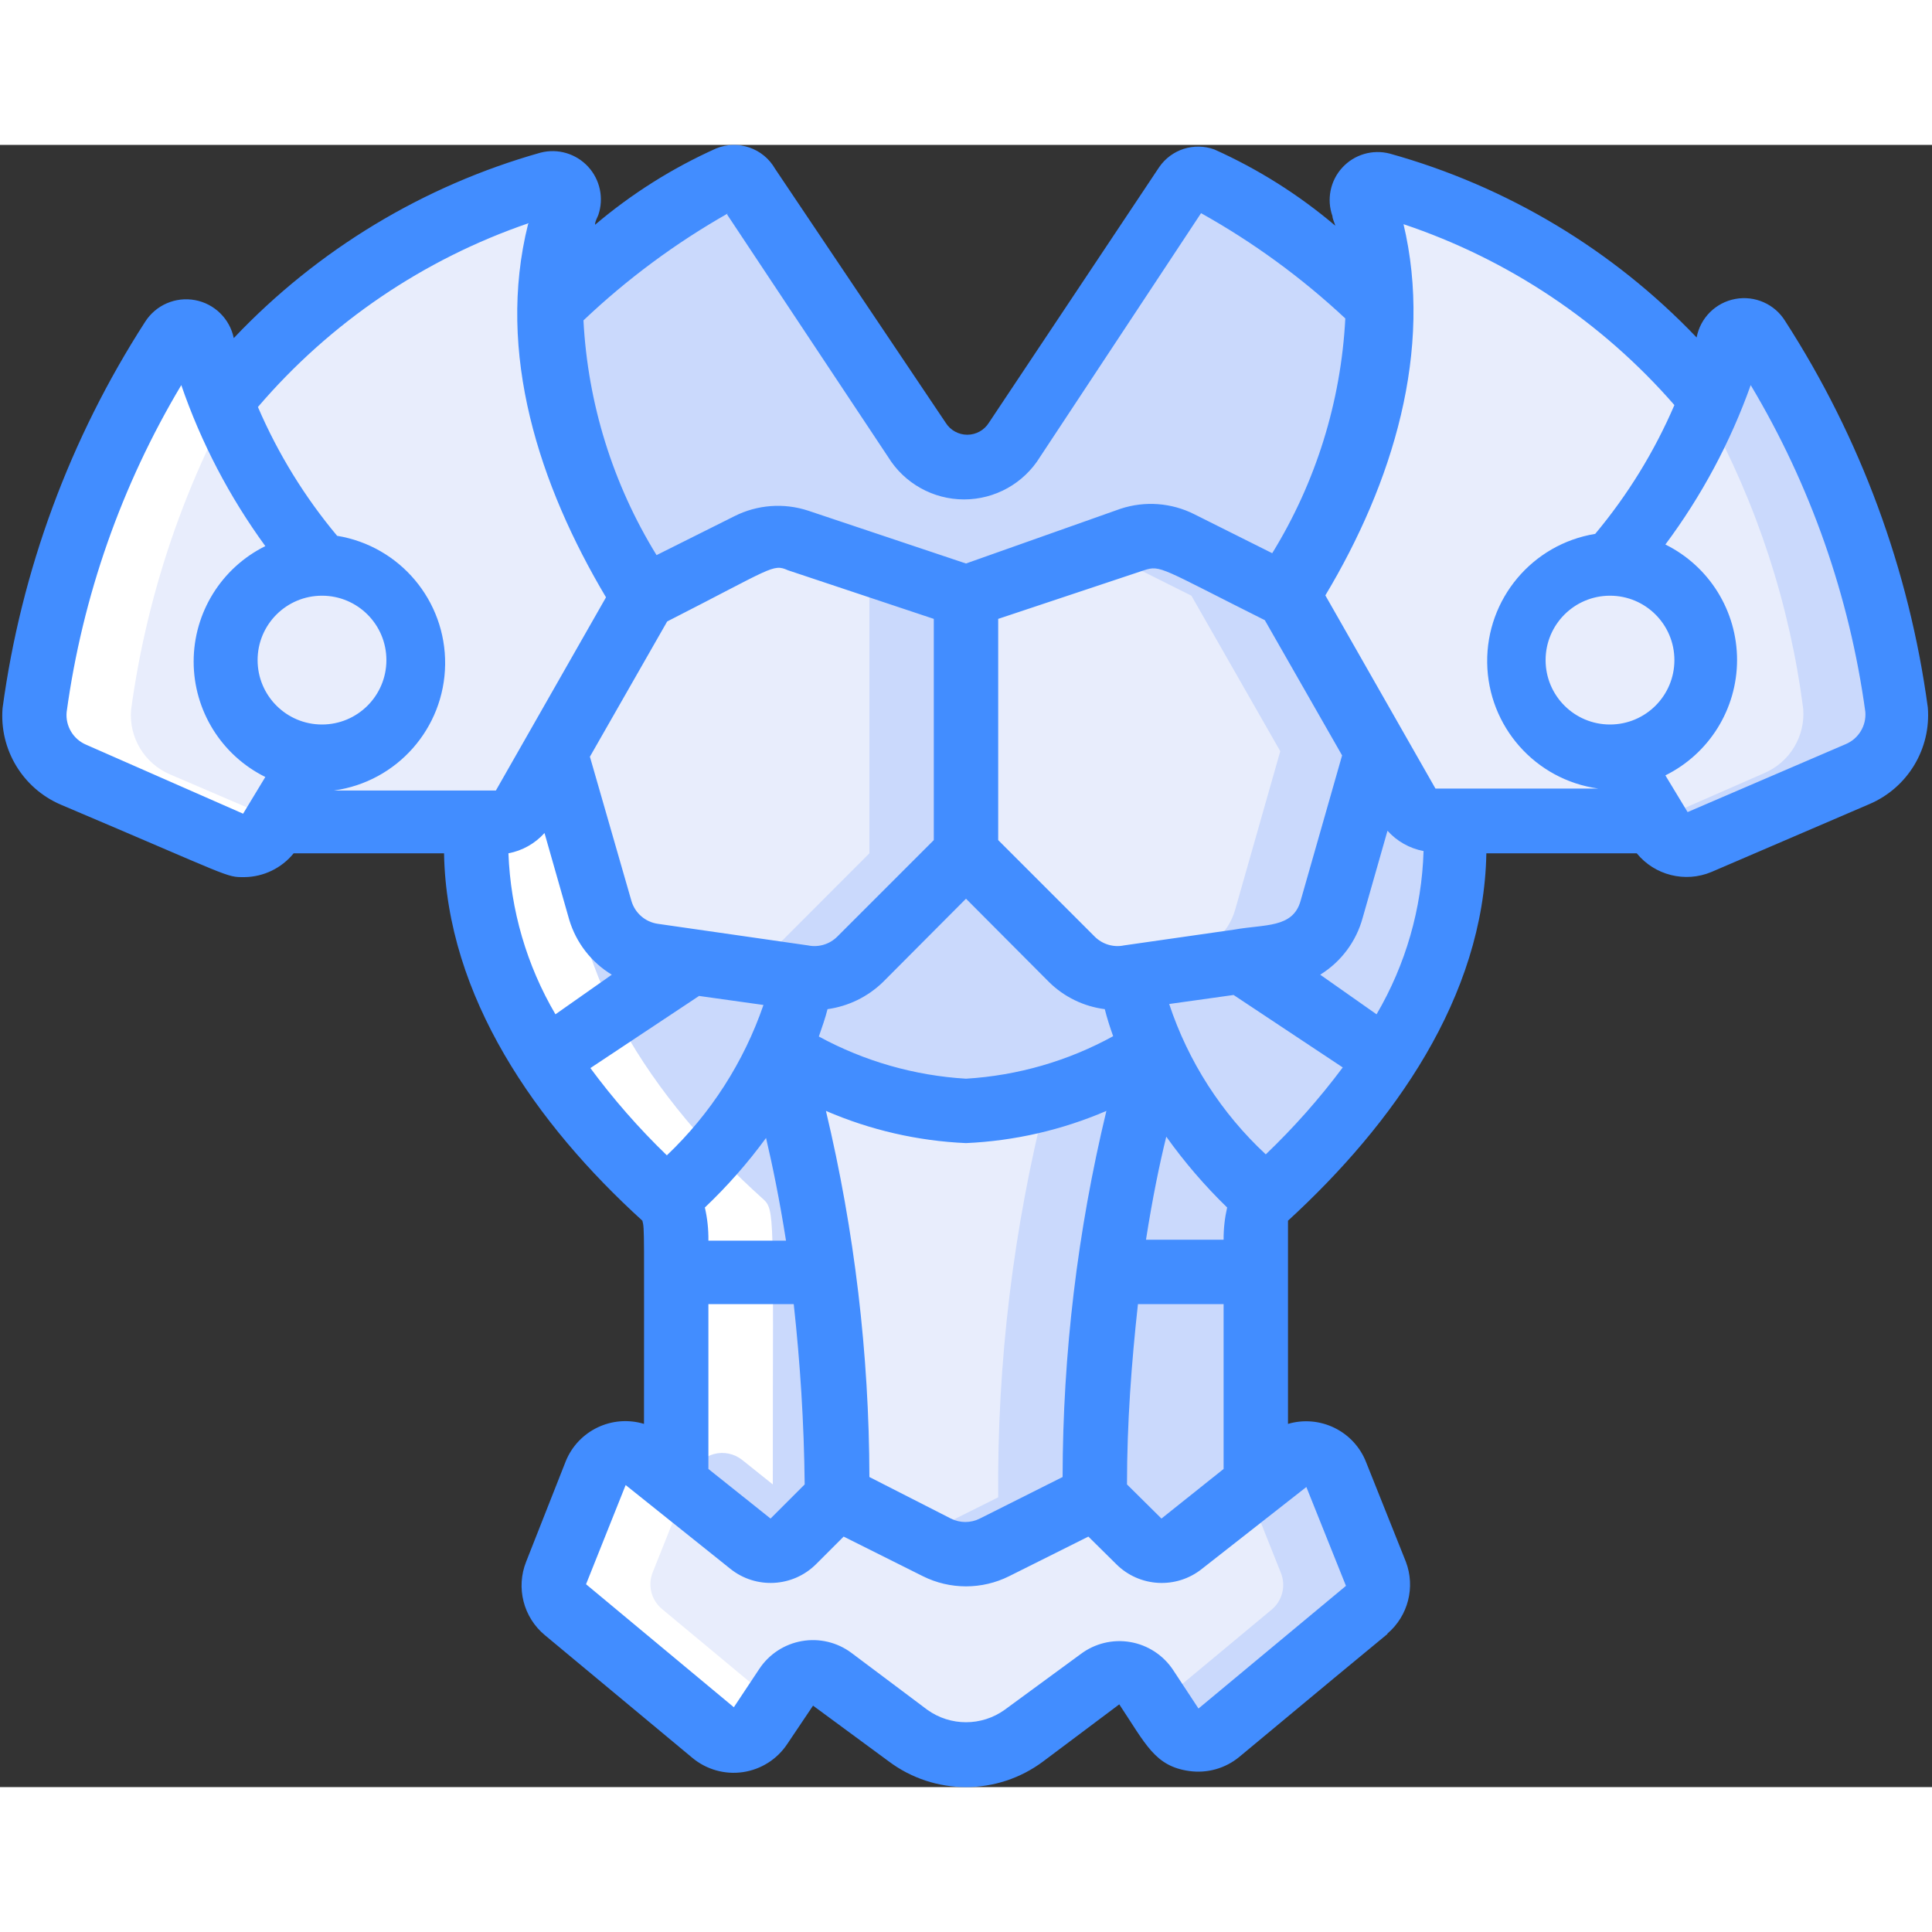 <svg height="512" viewBox="0 0 60 51" width="512" xmlns="http://www.w3.org/2000/svg"><rect x="0" y="0" width="60" height="51" fill="#333333" stroke="none"/><g id="017---Body-Armor" fill="none"><g id="Layer_3" transform="translate(1)"><circle id="Oval" cx="9" cy="16" fill="#e8edfc" r="3"/><path id="Shape" d="m19 14-3.71 6.5c-.179.311-.511.501-.87.5h-6.82l1.21-2h.19c1.657 0 3-1.343 3-3s-1.343-3-3-3c-1.351-1.497-2.415-3.229-3.14-5.11 2.599-3.232 6.145-5.568 10.14-6.68.177-.048.366.006.49.14s.163.327.1.5c-1.33 4.01.14 8.53 2.41 12.15z" fill="#e8edfc"/><g fill="#cad9fc"><path id="Shape" d="m34.81 28.12c-1.74 1.122-3.743 1.77-5.81 1.88-2.067-.11-4.07-.758-5.81-1.88.337-.722.579-1.485.72-2.27h.09c.625.089 1.255-.122 1.7-.57l3.3-3.28 3.29 3.29c.445.448 1.075.659 1.7.57h.1c.145.78.386 1.54.72 2.26z"/><path id="Shape" d="m23.91 25.84c-.156.852-.425 1.679-.8 2.46-.821 1.698-1.989 3.204-3.43 4.42-1.437-1.273-2.701-2.729-3.76-4.33l4.55-3z"/><path id="Shape" d="m20.47 25.35-4.55 3c-1.517-2.139-2.258-4.732-2.1-7.35h.6c.359.001.691-.189.87-.5l.95-1.67 1.4 4.92c.218.761.865 1.322 1.65 1.43z"/><path id="Shape" d="m25 42-1.37 1.37c-.361.358-.933.388-1.33.07l-2.3-1.84v-6.6h4.56c.295 2.322.442 4.66.44 7z"/><path id="Shape" d="m20 35v-1c0-1-.22-1.19-.32-1.28 1.441-1.216 2.609-2.722 3.43-4.42.702 2.18 1.188 4.424 1.45 6.7z"/></g><path id="Shape" d="m8.81 19-1.36 2.25c-.255.43-.789.605-1.25.41l-4.92-2.11c-.791-.337-1.279-1.142-1.21-2 .47-4.95 3.07-9.62 4.29-11.55.108-.164.301-.25.495-.22.194.03.352.171.405.36.71 2.541 1.989 4.887 3.74 6.86-1.657-.052-3.043 1.248-3.095 2.905s1.248 3.043 2.905 3.095z" fill="#e8edfc"/><path id="Shape" d="m41.76 18.83-1.4 4.92c-.218.761-.865 1.322-1.65 1.43l-4.62.66h-.09c-.625.089-1.255-.122-1.7-.57l-3.3-3.27v-8l5.21-1.74c.504-.168 1.055-.129 1.53.11l3.26 1.63z" fill="#e8edfc"/><path id="Shape" d="m39 14c-4.36-2.18-3.63-2.13-5.8-1.4l2.8 1.4 2.76 4.83-1.4 4.92c-.218.761-.865 1.322-1.65 1.43l-3 .43c.413.241.899.326 1.37.24l4.62-.66c.785-.108 1.432-.669 1.65-1.43l1.4-4.92z" fill="#cad9fc"/><path id="Shape" d="m49.19 19 1.21 2h-6.82c-.359.001-.691-.189-.87-.5-1.27-2.23-.43-.77-3.71-6.5 2.27-3.62 3.75-8.14 2.37-12.15-.073-.181-.031-.387.106-.526s.343-.184.524-.114c4.01 1.105 7.571 3.441 10.18 6.68-.737 1.884-1.815 3.616-3.18 5.11-1.657 0-3 1.343-3 3s1.343 3 3 3z" fill="#e8edfc"/><path id="Shape" d="m42.08 28.39-4.55-3 1.18-.17c.785-.108 1.432-.669 1.65-1.43l1.4-4.92c1.24 2.19 1.01 2.13 2.42 2.13.167 2.631-.574 5.24-2.1 7.39z" fill="#cad9fc"/><path id="Shape" d="m42.08 28.39c-1.059 1.601-2.323 3.057-3.76 4.33-2.143-1.748-3.634-4.169-4.23-6.87l3.44-.49z" fill="#cad9fc"/><path id="Shape" d="m38 35v6.6l-2.3 1.84c-.397.318-.969.288-1.33-.07l-1.37-1.37c-.002-2.34.145-4.678.44-7z" fill="#cad9fc"/><path id="Shape" d="m38.32 32.72c-.32.28-.32.7-.32 2.28h-4.56c.266-2.267.749-4.504 1.44-6.68.842 1.682 2.011 3.178 3.44 4.4z" fill="#cad9fc"/><path id="Shape" d="m29 14v8l-3.29 3.29c-.445.448-1.075.659-1.7.57h-.1l-4.62-.66c-.785-.108-1.432-.669-1.65-1.43l-1.4-4.92 2.76-4.85 3.26-1.63c.475-.239 1.026-.278 1.53-.11z" fill="#e8edfc"/><path id="Shape" d="m23.79 12.26c-.504-.168-1.055-.129-1.53.11l-.46.23 4.2 1.4v8c-3.65 3.65-3.37 3.41-3.72 3.61l1.63.23h.09c.625.089 1.255-.122 1.7-.57l3.3-3.27v-8z" fill="#cad9fc"/><path id="Shape" d="m41.89 5c-.066 3.218-1.07 6.346-2.89 9l-3.26-1.63c-.475-.239-1.026-.278-1.53-.11l-5.21 1.74-5.21-1.74c-.504-.168-1.055-.129-1.53.11l-3.26 1.63c-1.82-2.654-2.824-5.782-2.89-9 1.622-1.603 3.476-2.951 5.5-4 .23-.082.485.01.61.22l5.27 7.89c.32.522.888.839 1.5.839s1.18-.318 1.5-.839l5.27-7.89c.126-.22.395-.313.63-.22 2.024 1.049 3.878 2.397 5.5 4z" fill="#cad9fc"/><path id="Shape" d="m41.44 45.47-4.59 3.82c-.219.18-.504.259-.784.217-.28-.042-.53-.201-.686-.437l-.79-1.19c-.152-.232-.393-.39-.666-.438-.273-.047-.553.021-.774.188-2.4 1.81-2.88 2.37-4.15 2.37s-1.68-.51-4.15-2.37c-.221-.167-.501-.235-.774-.188-.273.047-.514.206-.666.438l-.79 1.19c-.156.236-.406.395-.686.437-.28.042-.565-.037-.784-.217l-4.59-3.82c-.334-.277-.451-.737-.29-1.14l1.23-3.08c.118-.293.367-.513.672-.594.305-.081.631-.013.878.184l3.25 2.6c.397.318.969.288 1.33-.07l1.37-1.37 3.11 1.55c.561.279 1.219.279 1.78 0l3.11-1.55 1.37 1.37c.361.358.933.388 1.33.07l3.3-2.6c.247-.196.573-.265.878-.184.305.081.554.301.672.594l1.23 3.08c.15.413.012.876-.34 1.14z" fill="#e8edfc"/><path id="Shape" d="m41.73 44.33-1.23-3.08c-.121-.276-.361-.483-.652-.563s-.603-.023-.848.153l-1.22 1 1 2.51c.161.403.044.863-.29 1.14l-3.51 2.92.45.68c.156.236.406.395.686.437.28.042.565-.037.784-.217l4.59-3.82c.325-.293.422-.762.24-1.16z" fill="#cad9fc"/><path id="Shape" d="m34.88 28.31c-1.354 4.434-1.988 9.056-1.88 13.69l-3.11 1.55c-.561.279-1.219.279-1.78 0l-3.11-1.55c.06-4.636-.577-9.254-1.89-13.7.031-.058.058-.118.08-.18 1.74 1.122 3.743 1.77 5.81 1.88 2.067-.11 4.07-.758 5.81-1.88.02.06.04.12.07.19z" fill="#e8edfc"/><path id="Shape" d="m34.81 28.12c-1.025.65-2.14 1.145-3.31 1.47-1.032 4.055-1.536 8.226-1.5 12.41l-2.5 1.25.61.3c.561.279 1.219.279 1.78 0l3.11-1.55c-.002-2.34.145-4.678.44-7 .258-2.272.74-4.513 1.44-6.69-.03-.07-.05-.13-.07-.19z" fill="#cad9fc"/><circle id="Oval" cx="49" cy="16" fill="#e8edfc" r="3"/><path id="Shape" d="m57.93 17.51c.069.858-.419 1.663-1.21 2l-4.92 2.15c-.461.195-.995.02-1.25-.41-.22-.36 0 .06-1.36-2.26 1.595-.128 2.81-1.486 2.759-3.086-.051-1.6-1.348-2.878-2.949-2.904 1.754-1.983 3.033-4.339 3.74-6.89.053-.189.211-.33.405-.36.194-.03.388.056.495.22 1.22 1.96 3.82 6.63 4.29 11.54z" fill="#e8edfc"/><path id="Shape" d="m53.64 6c-.108-.164-.301-.25-.495-.22-.194.03-.352.171-.405.36-.198.736-.445 1.458-.74 2.16 1.567 2.856 2.584 5.98 3 9.21.069.858-.419 1.663-1.21 2l-3.4 1.49.16.27c.255.43.789.605 1.25.41l4.92-2.11c.791-.337 1.279-1.142 1.21-2-.47-4.97-3.07-9.64-4.29-11.57z" fill="#cad9fc"/></g><g id="Layer_3_copy" fill="#fff" transform="translate(1 5)"><path id="Shape" d="m17.5 36.25-1.23 3.08c-.161.403-.044.863.29 1.14l4.59 3.82c.219.18.504.259.784.217.28-.042.53-.201.686-.437l.45-.68-3.51-2.92c-.334-.277-.451-.737-.29-1.14l1.23-3.08c.118-.293.367-.513.672-.594.305-.081.631-.013.878.184l.95.76c0-8.5.08-8.52-.32-8.88-3.34-3-6.31-7.26-5.86-11.72h-3c-.45 4.46 2.52 8.7 5.86 11.72.4.36.32.38.32 8.88l-.95-.76c-.247-.196-.573-.265-.878-.184-.305.081-.554.301-.672.594z"/><path id="Shape" d="m7.45 16.25.15-.25h.06l-3.38-1.45c-.791-.337-1.279-1.142-1.21-2 .522-3.843 1.833-7.537 3.85-10.85-.35.37-.71.76-1 1.18-.24-.577-.444-1.168-.61-1.77-.053-.189-.211-.33-.405-.36-.194-.03-.388.056-.495.22-1.22 2-3.82 6.63-4.29 11.54-.069.858.419 1.663 1.21 2l4.87 2.15c.461.195.995.02 1.25-.41z"/></g><path id="Shape" d="m7.59 22.74c.595-.007 1.155-.278 1.53-.74h4.67c.08 4.45 2.86 8.41 6.16 11.41.07.27.05.21.05 6.31-.988-.298-2.041.204-2.43 1.16l-1.23 3.12c-.321.805-.087 1.726.58 2.28l4.58 3.81c.437.365 1.008.527 1.571.445.563-.082 1.065-.4 1.379-.875l.8-1.19 2.35 1.73c1.422 1.067 3.378 1.067 4.8 0l2.36-1.77c.83 1.25 1.11 1.92 2.17 2.07.559.08 1.125-.08 1.56-.44 5.33-4.44 4.52-3.73 4.6-3.83.642-.549.87-1.441.57-2.23l-1.23-3.08c-.374-.971-1.431-1.493-2.43-1.2 0-6 0-6 0-6.31 3.27-3 6.08-6.94 6.16-11.41h4.67c.56.685 1.504.921 2.32.58l4.91-2.11c1.185-.507 1.914-1.715 1.81-3-.578-4.277-2.091-8.373-4.43-12-.325-.527-.941-.799-1.55-.686s-1.085.588-1.2 1.196c-2.605-2.727-5.897-4.699-9.53-5.71-.534-.139-1.101.028-1.474.435-.373.406-.491.986-.306 1.505 0 .08.06.2.09.3-1.135-.963-2.401-1.761-3.76-2.37-.629-.227-1.331-.001-1.71.55l-5.29 7.94c-.144.231-.398.371-.67.371s-.526-.14-.67-.371l-5.3-7.89c-.366-.639-1.148-.908-1.83-.63-1.359.609-2.625 1.407-3.76 2.37 0-.11.07-.22.1-.3.179-.521.057-1.099-.316-1.504-.374-.405-.94-.573-1.474-.436-3.638 1.025-6.931 3.015-9.53 5.76-.124-.601-.6-1.068-1.204-1.18s-1.215.153-1.546.67c-2.339 3.627-3.852 7.723-4.43 12-.104 1.285.625 2.493 1.81 3 5.38 2.28 5.11 2.25 5.7 2.25zm.41-6.74c0-1.105.895-2 2-2s2 .895 2 2-.895 2-2 2-2-.895-2-2zm7.79 6c.432-.081.826-.303 1.12-.63l.77 2.7c.215.71.685 1.316 1.32 1.7l-1.75 1.23c-.893-1.52-1.394-3.238-1.46-5zm19.8 12c.2-1.28.42-2.35.63-3.2.562.789 1.195 1.525 1.89 2.2-.075.328-.112.664-.11 1zm2.41 2v5.12l-1.93 1.54-1.07-1.06c0-1.91.14-3.78.34-5.6zm-3.09-11.14c-.329.069-.671-.033-.91-.27l-3-3v-6.87l4.53-1.51c.52-.17.53-.06 3.75 1.55l2.4 4.2-1.29 4.52c-.24.85-1.11.72-2.06.89zm-2.33 1.14c.469.462 1.077.757 1.73.84.07.28.16.56.26.84-1.407.773-2.968 1.223-4.57 1.32-1.601-.096-3.161-.543-4.57-1.31.1-.29.2-.57.27-.85.648-.09 1.25-.384 1.72-.84l2.58-2.59zm1.78 4c-.897 3.724-1.354 7.54-1.36 11.37l-2.57 1.29c-.283.143-.617.143-.9 0l-2.53-1.29c-.009-3.829-.462-7.645-1.35-11.37 1.377.595 2.851.934 4.35 1 1.502-.067 2.979-.406 4.36-1zm-5.36-8.41-3 3c-.239.237-.581.339-.91.27l-4.66-.67c-.389-.055-.71-.333-.82-.71l-1.29-4.48 2.4-4.2c3.28-1.67 3.28-1.8 3.75-1.59l4.53 1.51zm-7 14.41h2.65c.2 1.82.32 3.69.34 5.6l-1.06 1.06-1.93-1.54zm-.11-3c.697-.661 1.333-1.384 1.9-2.16.2.85.42 1.92.62 3.19h-2.41c.005-.346-.032-.692-.11-1.03zm-3.57-4.32 3.39-2.25 2 .28c-.611 1.775-1.64 3.376-3 4.67-.872-.841-1.671-1.755-2.39-2.73zm22.25 13 1.23 3.07-4.58 3.81-.79-1.2c-.305-.459-.786-.772-1.329-.865s-1.101.043-1.541.375l-2.36 1.73c-.717.514-1.683.514-2.4 0l-2.36-1.77c-.441-.328-.997-.46-1.538-.365-.541.095-1.019.407-1.322.865l-.79 1.19-4.59-3.82 1.23-3.08 3.25 2.6c.793.636 1.938.576 2.66-.14l.86-.86 2.46 1.23c.844.421 1.836.421 2.68 0l2.46-1.23.86.85c.721.725 1.872.79 2.67.15zm-1.26-10.33c-1.377-1.279-2.409-2.886-3-4.67l2-.28 3.39 2.25c-.72.965-1.52 1.868-2.39 2.7zm3.44-4.35-1.75-1.23c.649-.401 1.121-1.034 1.32-1.77l.77-2.7c.294.327.688.549 1.12.63-.054 1.786-.556 3.529-1.46 5.07zm7.25-9c-1.105 0-2-.895-2-2s.895-2 2-2 2 .895 2 2-.895 2-2 2zm4.37-10.54c1.858 3.109 3.069 6.561 3.56 10.15.034.43-.212.833-.61 1l-4.91 2.11-.69-1.14c1.363-.675 2.226-2.064 2.226-3.585s-.863-2.91-2.226-3.585c1.125-1.509 2.018-3.177 2.65-4.95zm-10.79-5c3.257 1.09 6.164 3.03 8.42 5.62-.622 1.446-1.45 2.793-2.46 4-1.953.32-3.379 2.019-3.354 3.998.025 1.979 1.493 3.642 3.454 3.912h-5.06l-3.42-6c2.08-3.47 3.37-7.61 2.42-11.56zm-21-.3 5 7.53c.504.82 1.397 1.32 2.36 1.32s1.856-.5 2.36-1.32l5-7.57c1.62.905 3.124 2.003 4.48 3.27-.134 2.582-.914 5.089-2.27 7.29l-2.42-1.21c-.711-.358-1.534-.419-2.29-.17l-4.8 1.7-4.9-1.64c-.756-.249-1.579-.188-2.29.17l-2.42 1.21c-1.356-2.201-2.136-4.708-2.27-7.29 1.353-1.284 2.858-2.399 4.48-3.32zm-6.18.3c-1 4 .35 8.11 2.42 11.59l-3.42 6h-5.03c1.96-.27 3.428-1.933 3.454-3.912.025-1.979-1.401-3.678-3.354-3.998-1.01-1.207-1.838-2.554-2.46-4 2.242-2.621 5.146-4.593 8.41-5.71zm-14.33 15.15c.491-3.589 1.702-7.041 3.56-10.15.616 1.787 1.496 3.472 2.61 5-1.363.675-2.226 2.064-2.226 3.585s.863 2.91 2.226 3.585l-.69 1.14-4.87-2.14c-.405-.169-.653-.583-.61-1.02z" fill="#428dff"/></g></svg>